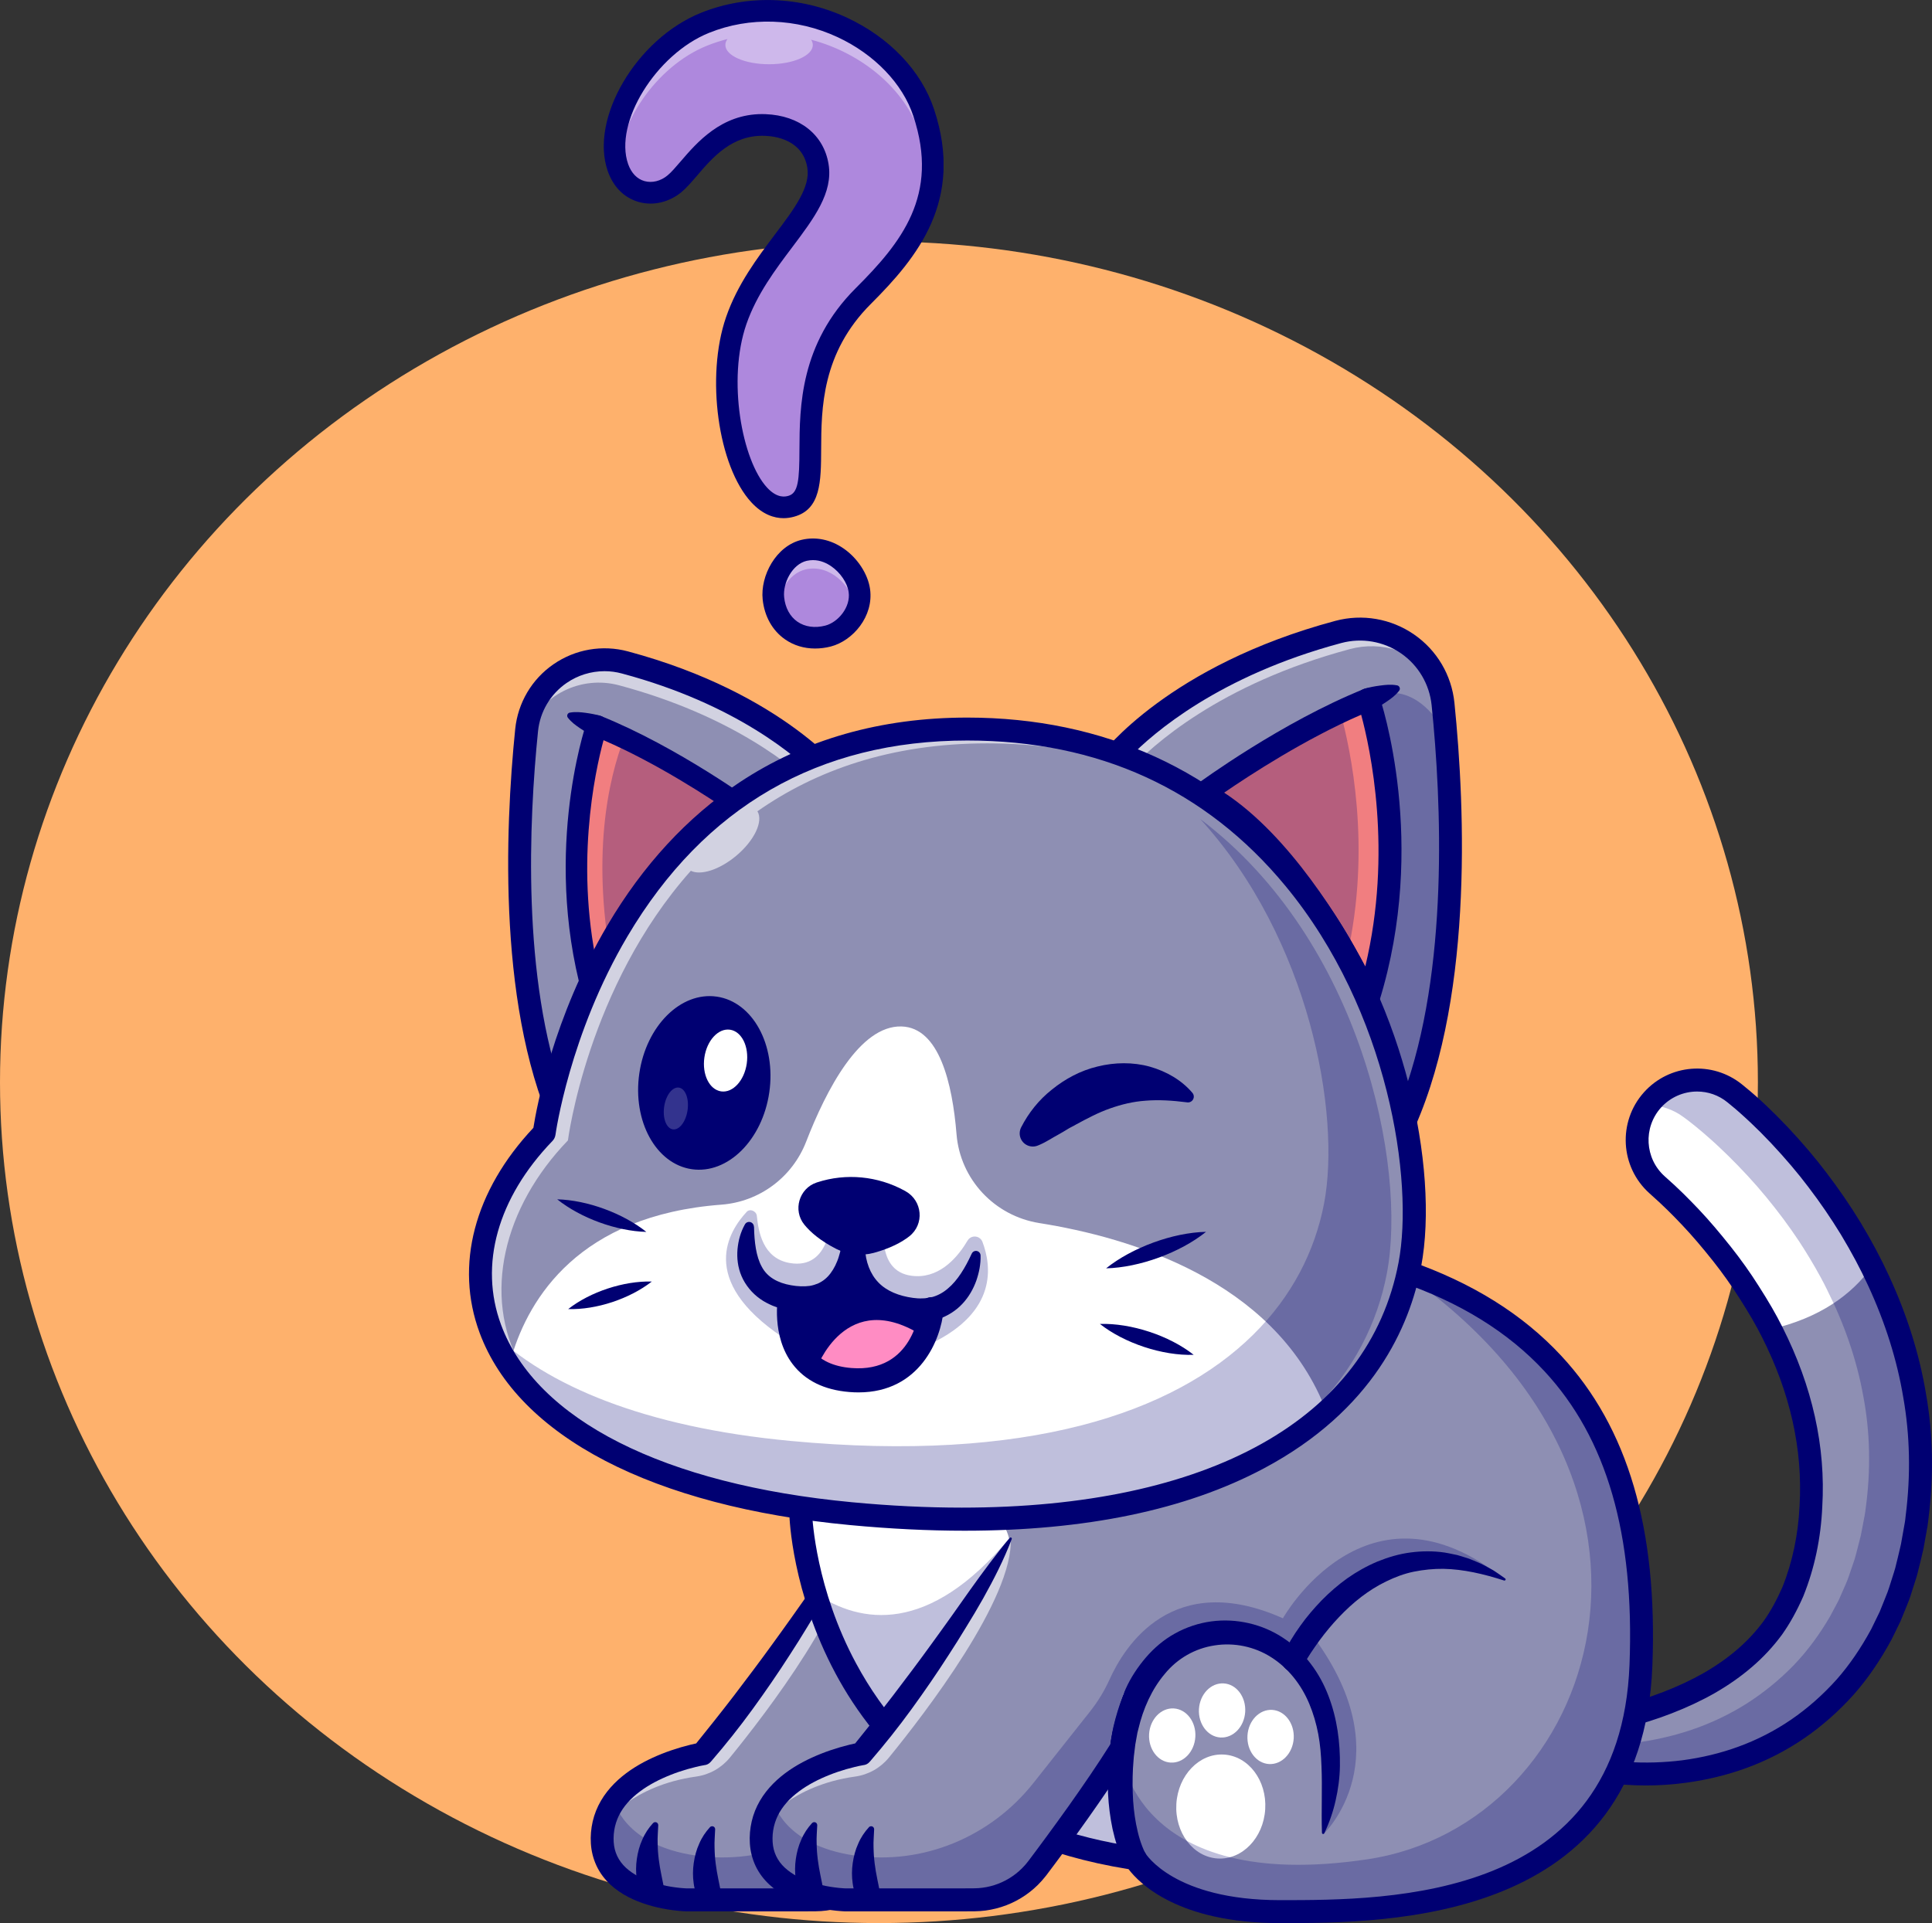 <svg width="688" height="685" viewBox="0 0 688 685" fill="none" xmlns="http://www.w3.org/2000/svg">
<rect x="0" y="0" width="688" height="685" fill="#333333" stroke="none"/>
<ellipse cx="313" cy="385.5" rx="313" ry="299.5" fill="#FEB16C"/>
<g clip-path="url(#clip0_234_5)">
<path d="M682.733 540.18C682.618 541.081 682.541 541.982 682.388 542.845L681.928 545.49L680.99 550.782C680.607 552.565 680.147 554.328 679.745 556.092C679.285 557.875 678.94 559.639 678.347 561.383L676.68 566.656C676.163 568.419 675.378 570.145 674.707 571.87L673.654 574.458L673.137 575.762L672.524 577.046L670.034 582.108C666.452 588.76 662.219 595.163 657.163 600.895C652.068 606.589 646.322 611.689 640.116 615.926C633.91 620.163 627.244 623.537 620.407 626.029C613.588 628.502 606.597 630.132 599.663 631.052C592.71 631.953 585.796 632.126 578.977 631.665C575.568 631.435 572.197 631.033 568.845 630.438C567.159 630.151 565.512 629.806 563.827 629.403C563.003 629.212 562.16 628.981 561.337 628.771C560.475 628.54 559.709 628.31 558.713 628.004C555.38 626.988 553.484 623.46 554.48 620.105C555.15 617.92 556.893 616.348 558.962 615.811L560.111 615.523C560.666 615.389 561.471 615.255 562.16 615.121L564.344 614.699C565.819 614.411 567.274 614.124 568.73 613.798C571.641 613.184 574.514 612.494 577.349 611.746C583.019 610.251 588.516 608.564 593.764 606.532C598.993 604.519 603.954 602.199 608.589 599.573C613.186 596.927 617.438 593.994 621.249 590.696C625.061 587.418 628.432 583.795 631.343 579.845C634.178 575.839 636.496 571.468 638.488 566.905C642.223 557.626 644.387 547.35 644.885 536.499C646.149 515.104 640.939 493.996 631.094 474.518C630.922 474.173 630.75 473.828 630.577 473.502C628.26 468.978 625.616 464.588 622.839 460.274C619.889 455.596 616.652 451.072 613.186 446.701C609.719 442.349 606.118 438.035 602.306 433.99C600.391 431.996 598.476 429.964 596.522 428.066C595.545 427.108 594.568 426.168 593.591 425.286L592.174 423.964L591.082 422.967L590.086 422.085C581.295 414.205 580.548 400.67 588.42 391.871C596.043 383.359 608.991 382.419 617.783 389.513L619.162 390.625L620.273 391.564C620.981 392.158 621.69 392.772 622.36 393.366C623.72 394.574 625.023 395.782 626.306 396.989C628.892 399.424 631.324 401.897 633.718 404.447C638.469 409.528 643.008 414.78 647.203 420.34C651.416 425.861 655.381 431.613 659.021 437.594C661.702 442.042 664.23 446.586 666.567 451.244C667.391 452.893 668.195 454.542 668.942 456.229C674.899 469.074 679.4 482.819 681.775 497.064C684.342 511.231 684.514 525.897 682.733 540.18Z" fill="#8E8FB3"/>
<path d="M666.605 451.226C659.346 461.214 648.007 469.477 630.577 473.484C628.26 468.959 625.616 464.569 622.839 460.255C619.889 455.578 616.652 451.053 613.186 446.682C609.719 442.33 606.118 438.017 602.306 433.972C600.372 431.978 598.456 429.946 596.522 428.048C595.545 427.089 594.568 426.15 593.591 425.268L592.174 423.945L591.082 422.948L590.086 422.066C581.295 414.187 580.548 400.652 588.42 391.852C596.043 383.34 608.991 382.401 617.783 389.494L619.162 390.606L620.273 391.545C620.981 392.14 621.69 392.753 622.36 393.348C623.72 394.555 625.023 395.763 626.306 396.971C628.892 399.406 631.324 401.879 633.718 404.429C638.469 409.509 643.008 414.762 647.203 420.322C651.416 425.843 655.381 431.594 659.02 437.576C661.74 442.024 664.269 446.548 666.605 451.226Z" fill="white"/>
<g opacity="0.25">
<path d="M681.813 497.026C679.457 482.781 674.937 469.055 668.98 456.191C668.214 454.523 667.429 452.855 666.605 451.206C664.268 446.528 661.74 442.004 659.059 437.556C655.419 431.575 651.455 425.823 647.241 420.302C643.046 414.742 638.507 409.489 633.757 404.409C631.362 401.859 628.911 399.386 626.344 396.951C625.042 395.744 623.739 394.536 622.398 393.328C621.728 392.734 621.019 392.12 620.311 391.526L619.2 390.587L617.821 389.475C609.029 382.381 596.081 383.321 588.458 391.833C587.96 392.389 587.5 392.964 587.06 393.558C591.465 393.75 595.832 395.168 599.491 397.891L600.87 398.907L601.981 399.77C602.689 400.326 603.398 400.882 604.068 401.437C605.428 402.549 606.731 403.661 608.014 404.792C610.6 407.036 613.032 409.336 615.426 411.675C620.177 416.372 624.716 421.222 628.911 426.341C633.125 431.441 637.089 436.751 640.748 442.272C643.429 446.375 645.958 450.574 648.294 454.868C649.118 456.382 649.922 457.916 650.669 459.469C656.626 471.336 661.127 484.008 663.502 497.16C666.031 510.273 666.203 523.827 664.422 536.998C664.307 537.822 664.23 538.647 664.077 539.471L663.617 541.925L662.679 546.813C662.296 548.443 661.836 550.092 661.434 551.721C660.974 553.351 660.648 554.98 660.036 556.61L658.369 561.48C657.852 563.109 657.067 564.7 656.396 566.292L655.343 568.688L654.826 569.877L654.213 571.046L651.723 575.724C648.141 581.878 643.908 587.763 638.851 593.055C633.757 598.308 628.01 603.005 621.805 606.935C615.599 610.846 608.933 613.951 602.096 616.252C595.277 618.533 588.286 620.029 581.352 620.891C574.399 621.716 567.485 621.888 560.666 621.447C558.54 621.313 556.433 621.102 554.326 620.853C553.809 623.959 555.648 627.026 558.732 627.966C559.728 628.272 560.494 628.502 561.356 628.732C562.179 628.943 563.022 629.173 563.846 629.365C565.512 629.768 567.178 630.113 568.864 630.4C572.216 630.995 575.606 631.397 578.996 631.627C585.815 632.087 592.729 631.915 599.682 631.014C606.616 630.094 613.607 628.483 620.426 625.991C627.264 623.499 633.91 620.125 640.135 615.888C646.341 611.632 652.087 606.551 657.182 600.857C662.238 595.125 666.471 588.741 670.053 582.07L672.543 577.008L673.156 575.743L673.673 574.439L674.726 571.851C675.397 570.126 676.182 568.4 676.699 566.637L678.366 561.365C678.959 559.62 679.304 557.856 679.764 556.073C680.185 554.309 680.645 552.527 681.009 550.763L681.947 545.471L682.407 542.826C682.579 541.944 682.637 541.043 682.752 540.161C684.514 525.898 684.342 511.232 681.813 497.026Z" fill="#000072"/>
</g>
<path d="M586.236 635.979C583.727 635.979 581.218 635.902 578.709 635.73C574.936 635.461 571.469 635.04 568.136 634.445C566.527 634.177 564.803 633.832 562.907 633.372C562.122 633.18 561.356 632.969 560.57 632.777L560.283 632.701C559.517 632.509 558.827 632.298 558.004 632.03L557.525 631.876C554.863 631.071 552.679 629.288 551.377 626.834C550.055 624.38 549.787 621.562 550.591 618.897C551.645 615.389 554.403 612.743 557.946 611.823L559.095 611.536C559.689 611.382 560.34 611.267 560.992 611.152L563.577 610.654C565.033 610.385 566.47 610.079 567.887 609.772C571.028 609.101 573.786 608.449 576.315 607.759C582.348 606.168 587.558 604.519 592.308 602.678C597.441 600.704 602.249 598.442 606.597 595.988C611.059 593.419 615.12 590.581 618.606 587.571C622.169 584.523 625.348 581.092 628.068 577.391C630.5 573.979 632.684 569.991 634.753 565.294C638.315 556.38 640.365 546.602 640.843 536.269C642.012 516.331 637.53 496.182 627.474 476.32C625.406 472.179 622.858 467.77 619.43 462.421C616.576 457.916 613.415 453.468 610.025 449.174C605.984 444.093 602.594 440.144 599.376 436.732L598.801 436.118C597.135 434.374 595.411 432.571 593.706 430.923C592.768 430.002 591.81 429.082 590.871 428.22L587.386 425.056C576.928 415.682 576.046 399.558 585.413 389.091C594.453 378.988 609.814 377.761 620.368 386.292L623.433 388.823C624.007 389.321 624.582 389.819 625.137 390.299C626.306 391.334 627.608 392.523 629.141 393.98C631.477 396.184 633.891 398.6 636.725 401.591C642.069 407.304 646.57 412.614 650.497 417.829C654.826 423.503 658.886 429.427 662.545 435.428C666.567 442.1 669.881 448.33 672.696 454.484C679.093 468.307 683.518 482.398 685.836 496.335C688.364 510.522 688.67 525.437 686.774 540.659C686.736 540.966 686.697 541.254 686.678 541.541C686.602 542.174 686.525 542.845 686.41 543.554L684.993 551.491C684.993 551.529 684.974 551.568 684.974 551.606C684.706 552.871 684.399 554.118 684.093 555.383C683.958 555.939 683.824 556.476 683.69 557.012C683.537 557.626 683.403 558.163 683.269 558.699C682.962 559.984 682.656 561.307 682.177 562.687L680.53 567.863C680.147 569.186 679.611 570.509 679.093 571.793C678.883 572.292 678.691 572.81 678.481 573.308L676.872 577.257C676.833 577.334 676.814 577.411 676.776 577.487L673.673 583.852C673.654 583.891 673.635 583.948 673.596 583.986C669.612 591.387 665.111 597.962 660.189 603.541C654.807 609.561 648.831 614.833 642.395 619.242C635.998 623.613 629.064 627.16 621.786 629.806C614.986 632.279 607.727 634.043 600.18 635.04C595.583 635.672 590.91 635.979 586.236 635.979ZM604.356 388.803C599.606 388.803 594.875 390.759 591.465 394.555C585.106 401.667 585.7 412.633 592.806 418.998L596.369 422.219C597.365 423.139 598.38 424.117 599.376 425.095C601.176 426.839 602.938 428.699 604.662 430.482L605.256 431.114C608.646 434.719 612.17 438.84 616.365 444.113C619.947 448.637 623.28 453.315 626.268 458.05C629.849 463.629 632.531 468.288 634.714 472.678C645.402 493.824 650.191 515.372 648.926 536.71C648.428 547.925 646.168 558.604 642.242 568.4C642.223 568.438 642.203 568.477 642.203 568.515C639.905 573.768 637.434 578.235 634.638 582.184C631.516 586.44 627.915 590.332 623.873 593.783C620.004 597.119 615.541 600.263 610.6 603.1C605.888 605.784 600.716 608.2 595.219 610.328C590.201 612.283 584.685 614.028 578.383 615.677C575.74 616.386 572.848 617.076 569.573 617.766C568.079 618.092 566.585 618.399 565.091 618.686L562.371 619.204C561.911 619.281 561.432 619.357 561.087 619.453L559.938 619.741C559.172 619.933 558.578 620.508 558.348 621.275C558.176 621.85 558.234 622.463 558.521 622.981C558.808 623.518 559.287 623.901 559.862 624.074L560.36 624.227C561.087 624.438 561.681 624.63 562.352 624.802L562.639 624.879C563.348 625.07 564.056 625.262 564.765 625.435C566.47 625.837 568.021 626.163 569.496 626.393C572.599 626.949 575.759 627.333 579.245 627.582C585.872 628.042 592.576 627.831 599.127 627.007C606.06 626.087 612.745 624.476 618.989 622.195C625.635 619.779 631.956 616.539 637.779 612.571C643.659 608.545 649.156 603.694 654.079 598.192C658.561 593.112 662.698 587.073 666.375 580.267L669.363 574.132L670.877 570.375C671.068 569.876 671.298 569.34 671.509 568.784C671.968 567.652 672.409 566.56 672.715 565.544L674.42 560.176C674.803 559.083 675.052 557.99 675.32 556.859C675.454 556.265 675.607 555.67 675.761 555.095C675.876 554.616 676.01 554.06 676.144 553.485C676.431 552.335 676.699 551.184 676.948 550.034L678.346 542.174C678.442 541.675 678.481 541.177 678.538 540.678C678.576 540.352 678.615 540.007 678.653 539.682C680.453 525.303 680.147 511.193 677.772 497.773C675.569 484.507 671.355 471.125 665.264 457.954C662.564 452.069 659.384 446.106 655.534 439.703C652.029 433.971 648.141 428.277 643.966 422.813C640.192 417.81 635.864 412.71 630.73 407.227C628.03 404.37 625.731 402.07 623.509 399.98C622.015 398.581 620.79 397.45 619.64 396.434C619.123 395.954 618.606 395.532 618.108 395.092L615.216 392.695C612.036 390.069 608.186 388.803 604.356 388.803Z" fill="#000072"/>
<path d="M343.578 603.081C338.426 616.827 338.272 624.419 338.521 627.372C338.617 628.407 338.751 628.886 338.751 628.886L318.199 658.18C316.284 660.768 314.484 663.184 312.855 665.35C312.855 665.35 312.836 665.369 312.836 665.388C309.848 669.357 305.903 672.405 301.459 674.341C301.421 674.36 301.402 674.38 301.363 674.38C298.145 675.76 294.679 676.546 291.097 676.68C291.059 676.68 291.02 676.699 291.001 676.68C290.733 676.699 290.446 676.699 290.158 676.699H244.285C244.285 676.699 238.98 676.584 232.831 674.859C232.831 674.859 232.755 674.84 232.601 674.782C226.74 673.114 220.19 669.97 216.8 664.104C216.78 664.085 216.78 664.065 216.761 664.046C215.076 661.113 214.156 657.509 214.52 653.08C214.712 650.722 215.229 648.556 216.033 646.562C216.742 644.779 217.662 643.13 218.734 641.616C218.753 641.597 218.753 641.597 218.753 641.577C228.254 628.253 250.165 624.726 250.165 624.726C278.168 591.636 303.298 548.021 303.298 548.021C337.564 553.332 345.302 571.851 345.953 585.981C346.394 595.547 343.578 603.081 343.578 603.081Z" fill="#8E8FB3"/>
<g opacity="0.25">
<path d="M343.578 603.082C338.426 616.827 338.272 624.419 338.521 627.372L312.836 665.35C312.836 665.35 312.817 665.369 312.817 665.388C312.568 665.848 309.484 671.121 301.44 674.341C301.401 674.361 301.382 674.38 301.344 674.38C298.548 675.492 295.157 676.354 291.078 676.68C291.039 676.68 291.001 676.699 290.982 676.68C288.779 676.872 286.366 676.872 283.723 676.699L232.812 674.859C232.812 674.859 232.735 674.84 232.582 674.782C230.992 674.303 221.569 671.178 216.78 664.104C216.761 664.085 216.761 664.066 216.742 664.046C213.869 659.771 212.701 654.039 216.014 646.562C216.704 644.99 217.585 643.341 218.715 641.616C218.734 641.597 218.734 641.597 218.734 641.578C218.734 641.578 222.009 657.221 247.771 660.941C271.981 664.43 296.153 654.327 311.361 635.136L331.626 609.562C334.384 606.092 336.683 602.315 338.483 598.289C339.977 594.953 342.39 590.409 345.953 586C346.394 595.547 343.578 603.082 343.578 603.082Z" fill="#000072"/>
</g>
<g opacity="0.6">
<path d="M215.459 649.169C215.459 649.169 225.227 635.96 247.886 632.816C252.617 632.164 256.907 629.748 259.934 626.048C272.633 610.481 304.428 569.244 303.298 548.002C303.298 548.002 270.775 600.723 250.146 624.706C250.146 624.706 225.151 624.936 215.459 649.169Z" fill="white"/>
</g>
<path d="M229.077 676.469L228.79 675.951L228.56 675.51C228.426 675.223 228.292 674.935 228.177 674.648C227.947 674.073 227.736 673.497 227.545 672.922C227.2 671.753 226.913 670.583 226.759 669.376C226.415 666.979 226.434 664.544 226.779 662.167C227.123 659.79 227.736 657.432 228.732 655.266C229.652 653.08 230.992 651.086 232.563 649.38C232.965 648.958 233.616 648.92 234.057 649.322C234.287 649.533 234.402 649.84 234.402 650.128V650.204C234.325 652.447 234.114 654.46 234.191 656.493C234.172 657.489 234.287 658.486 234.306 659.445C234.421 660.423 234.44 661.381 234.593 662.321C234.823 664.219 235.168 666.078 235.532 667.899L236.087 670.641L236.355 671.983L236.47 672.635L236.528 672.942C236.547 673.037 236.566 673.152 236.547 673.172L233.444 676.852C232.506 677.984 230.82 678.118 229.69 677.178C229.441 677.006 229.23 676.737 229.077 676.469Z" fill="#000072"/>
<path d="M249.342 677.926L249.054 677.408L248.825 676.967C248.69 676.68 248.556 676.392 248.441 676.105C248.212 675.53 248.001 674.955 247.809 674.379C247.465 673.21 247.177 672.04 247.024 670.833C246.679 668.436 246.698 666.001 247.043 663.624C247.388 661.247 248.001 658.889 248.997 656.723C249.916 654.537 251.257 652.543 252.828 650.837C253.23 650.415 253.881 650.377 254.322 650.779C254.552 650.99 254.666 651.297 254.666 651.585V651.661C254.59 653.904 254.379 655.917 254.456 657.95C254.437 658.946 254.552 659.943 254.571 660.902C254.666 661.88 254.705 662.838 254.858 663.778C255.088 665.676 255.433 667.535 255.796 669.356L256.352 672.098L256.62 673.44L256.735 674.092L256.792 674.399C256.812 674.494 256.831 674.609 256.812 674.629L253.709 678.309C252.77 679.441 251.085 679.575 249.955 678.635C249.706 678.463 249.495 678.214 249.342 677.926Z" fill="#000072"/>
<path d="M303.681 548.232C300.865 555.632 297.284 562.61 293.472 569.435C291.537 572.848 289.526 576.203 287.477 579.539C285.447 582.874 283.378 586.21 281.233 589.489C277 596.084 272.556 602.544 267.94 608.89C263.324 615.236 258.421 621.409 253.268 627.371L253.038 627.62C252.445 628.31 251.64 628.675 250.797 628.751C249.916 628.905 248.805 629.135 247.809 629.384C246.794 629.633 245.76 629.902 244.745 630.189C242.715 630.784 240.703 631.455 238.75 632.241C234.842 633.793 231.107 635.711 227.89 638.126C224.672 640.523 221.99 643.417 220.381 646.734C219.577 648.383 219.021 650.147 218.734 651.968C218.447 653.789 218.428 655.706 218.677 657.432C219.194 660.902 220.994 663.873 223.906 666.155C226.779 668.455 230.552 670.046 234.498 671.101C236.47 671.618 238.52 672.021 240.589 672.289C241.623 672.424 242.657 672.539 243.653 672.596L244.324 672.635H245.128H246.813H260.259H287.132L290.446 672.615C291.403 672.596 292.361 672.539 293.319 672.404C295.215 672.155 297.092 671.676 298.892 670.986C302.474 669.605 305.73 667.362 308.278 664.506C308.603 664.161 308.91 663.777 309.197 663.413L309.657 662.838L310.155 662.167L312.166 659.483L316.15 654.096C318.793 650.492 321.417 646.868 323.984 643.245C329.136 635.96 334.193 628.617 338.905 621.121C340.111 619.223 342.62 618.648 344.517 619.856C346.413 621.064 346.987 623.575 345.781 625.473C340.935 633.161 335.821 640.618 330.611 647.98C328.006 651.661 325.363 655.323 322.7 658.946L318.678 664.372L316.648 667.075L316.15 667.746L315.556 668.493C315.154 668.992 314.752 669.49 314.311 669.97C310.902 673.804 306.554 676.795 301.765 678.635C299.371 679.555 296.862 680.188 294.334 680.533C293.07 680.706 291.786 680.782 290.503 680.802L287.094 680.821H260.183H246.718H245.032H244.151L243.136 680.763C241.91 680.686 240.703 680.552 239.516 680.399C237.122 680.073 234.766 679.632 232.41 678.999C227.736 677.734 223.005 675.855 218.83 672.558C216.761 670.909 214.865 668.877 213.429 666.481C211.992 664.103 211.054 661.4 210.632 658.697C210.23 655.975 210.287 653.348 210.69 650.741C211.092 648.134 211.896 645.545 213.065 643.168C215.401 638.395 219.06 634.56 223.005 631.608C226.989 628.636 231.318 626.451 235.743 624.687C237.964 623.805 240.205 623.058 242.466 622.387C243.596 622.061 244.745 621.754 245.894 621.466C247.082 621.179 248.154 620.949 249.495 620.719L247.043 622.099C251.87 616.117 256.678 610.098 261.37 603.982C266.044 597.847 270.698 591.674 275.238 585.386C277.498 582.242 279.796 579.117 282.018 575.954L288.741 566.445C293.261 560.137 297.858 553.849 302.915 547.81C303.068 547.618 303.355 547.599 303.547 547.753C303.7 547.848 303.738 548.059 303.681 548.232Z" fill="#000072"/>
<path d="M584.359 593.209C580.969 679.959 497.21 680.917 455.857 680.917C414.504 680.917 404.257 662.014 404.257 662.014C326.952 650.416 299.812 599.995 290.292 567.519C285.504 551.185 285.178 539.414 285.178 539.414C288.109 427.952 419.752 439.781 419.752 439.781C451.011 440.854 476.888 445.129 498.129 452.204C498.148 452.204 498.148 452.223 498.148 452.223C566.795 475.037 586.945 526.952 584.359 593.209Z" fill="#8E8FB3"/>
<path d="M281.367 536.442C281.367 536.442 352.082 518.325 359.341 548.002C366.601 577.679 380.411 595.969 404.008 604.577C404.008 604.577 392.516 632.72 404.257 661.995C404.257 662.014 303.24 658.448 281.367 536.442Z" fill="white"/>
<path d="M450.552 644.434C449.939 654.653 442.354 662.513 433.62 661.995C424.886 661.458 418.297 652.755 418.91 642.536C419.523 632.318 427.107 624.458 435.842 624.975C444.595 625.493 451.184 634.216 450.552 644.434Z" fill="white"/>
<path d="M425.671 618.687C425.345 624.017 421.399 628.1 416.86 627.832C412.321 627.564 408.892 623.02 409.198 617.69C409.524 612.361 413.47 608.277 418.009 608.546C422.568 608.833 425.996 613.377 425.671 618.687Z" fill="white"/>
<path d="M460.703 619.205C460.377 624.535 456.432 628.618 451.892 628.35C447.353 628.081 443.924 623.538 444.231 618.208C444.556 612.878 448.502 608.795 453.041 609.063C457.581 609.351 461.009 613.894 460.703 619.205Z" fill="white"/>
<path d="M443.426 609.753C443.101 615.083 439.155 619.166 434.616 618.898C430.076 618.629 426.648 614.086 426.954 608.775C427.28 603.446 431.225 599.362 435.765 599.631C440.304 599.88 443.733 604.424 443.426 609.753Z" fill="white"/>
<g opacity="0.25">
<path d="M584.359 593.209C580.969 679.959 497.21 680.917 455.857 680.917C414.504 680.917 404.257 662.015 404.257 662.015C326.953 650.416 299.812 599.995 290.292 567.519C306.554 578.504 330.668 582.3 359.342 548.022C358.48 549.287 307.129 626.011 399.296 624.573C399.296 624.573 404.027 674.591 486.81 662.302C569.592 650.013 609.949 527.796 498.149 452.185C566.795 475.037 586.945 526.953 584.359 593.209Z" fill="#000072"/>
</g>
<g opacity="0.25">
<path d="M471.314 653.291C471.314 653.291 500.523 625.704 466.545 581.476L459.439 590.544C459.439 590.544 484.377 608.469 471.314 653.291Z" fill="#000072"/>
</g>
<path d="M400.809 664.199C400.656 663.969 400.579 663.816 400.503 663.682L400.273 663.26C400.139 662.992 399.986 662.723 399.852 662.455C399.603 661.937 399.354 661.4 399.124 660.883C398.894 660.365 398.683 659.847 398.492 659.33C398.281 658.812 398.09 658.295 397.936 657.777C397.208 655.706 396.672 653.617 396.193 651.508C395.312 647.309 394.795 643.092 394.584 638.893C394.431 634.695 394.45 630.496 394.776 626.336C394.814 625.301 394.948 624.246 395.063 623.192C395.178 622.138 395.293 621.083 395.427 620.029L395.983 616.885C396.078 616.367 396.155 615.83 396.27 615.313L396.653 613.76C397.592 609.58 399.066 605.497 400.886 601.528C402.667 597.56 405.138 593.821 408.03 590.428C410.942 587.054 414.408 584.044 418.431 581.839C422.415 579.616 426.82 578.159 431.321 577.545C440.285 576.337 449.651 578.504 457.102 583.526C460.856 585.98 464.112 589.125 466.775 592.652C469.456 596.16 471.544 600.052 473.076 604.078C476.179 612.149 477.271 620.7 477.156 629.02C477.099 633.199 476.543 637.321 475.624 641.347C474.724 645.373 473.364 649.284 471.582 653.022C471.487 653.233 471.218 653.329 471.008 653.233C470.854 653.157 470.759 653.003 470.759 652.85C470.491 644.625 470.931 636.804 470.586 629.078C470.452 625.224 470.146 621.39 469.437 617.651C468.728 613.932 467.675 610.29 466.238 606.877C463.385 600.033 458.711 594.128 452.716 590.332C446.759 586.498 439.442 585.003 432.528 586.095C425.633 587.131 419.312 590.697 414.792 596.237C410.175 601.682 407.092 608.583 405.387 615.849L405.042 617.21C404.947 617.671 404.87 618.131 404.793 618.591L404.295 621.371L403.951 624.189C403.836 625.128 403.702 626.068 403.663 627.026C403.318 630.88 403.261 634.714 403.376 638.548C403.491 642.363 403.874 646.14 404.583 649.821C404.966 651.642 405.349 653.463 405.904 655.208C406.038 655.649 406.172 656.071 406.326 656.493C406.46 656.914 406.613 657.336 406.785 657.739C406.939 658.16 407.111 658.544 407.283 658.927C407.36 659.119 407.456 659.292 407.532 659.464L407.647 659.694C407.686 659.771 407.724 659.847 407.724 659.828C408.931 661.726 408.375 664.257 406.46 665.465C404.544 666.672 402.016 666.097 400.809 664.199Z" fill="#000072"/>
<path d="M456.796 589.547C457.294 588.492 457.734 587.668 458.213 586.767C458.692 585.885 459.209 585.022 459.707 584.16C460.741 582.453 461.833 580.805 463.001 579.175C465.3 575.935 467.905 572.887 470.682 570.011C473.498 567.155 476.543 564.509 479.838 562.151C483.151 559.831 486.733 557.818 490.506 556.227C494.299 554.693 498.263 553.505 502.324 552.987C506.385 552.45 510.483 552.431 514.487 553.025C515.483 553.16 516.459 553.409 517.455 553.601L518.93 553.907C519.409 554.022 519.888 554.195 520.367 554.329L523.201 555.23C524.121 555.594 525.04 555.959 525.94 556.361C527.779 557.071 529.465 558.087 531.169 559.007C532.031 559.448 532.817 560.061 533.621 560.579C534.426 561.116 535.211 561.672 535.996 562.247C536.188 562.381 536.226 562.63 536.092 562.822C535.977 562.975 535.805 563.033 535.632 562.975H535.613C528.335 560.636 521.114 558.949 513.989 558.815C510.426 558.777 506.921 559.141 503.492 559.831C500.064 560.521 496.789 561.768 493.647 563.301C487.346 566.33 481.753 570.816 476.83 576.012C474.36 578.6 472.061 581.38 469.916 584.275C468.862 585.732 467.828 587.208 466.832 588.703L465.396 590.965C464.936 591.694 464.438 592.537 464.093 593.17L464.036 593.285C462.944 595.26 460.473 595.988 458.5 594.896C456.604 593.822 455.876 591.483 456.796 589.547Z" fill="#000072"/>
<path d="M455.857 685.001C419.695 685.001 405.77 670.91 401.882 665.791C341.375 656.148 311.764 622.656 297.552 596.123C282.037 567.136 281.137 540.66 281.099 539.548C281.099 539.471 281.099 539.395 281.099 539.337C281.903 508.529 292.38 483.951 312.223 466.256C352.274 430.559 415.941 435.39 420.001 435.735C484.07 437.94 528.545 453.392 555.974 482.935C579.724 508.51 590.335 544.648 588.42 593.4C584.838 685.001 494.452 685.001 455.857 685.001ZM407.82 660.04C408.03 660.385 418.105 676.834 455.857 676.834C495.18 676.834 577.004 676.834 580.28 593.036C582.099 546.565 572.197 512.344 549.997 488.437C524.102 460.543 481.446 445.954 419.599 443.845C419.522 443.845 419.446 443.845 419.369 443.826C418.737 443.768 355.434 438.573 317.586 472.333C299.544 488.437 290.005 510.983 289.22 539.376C289.296 541.082 290.58 566.024 304.868 592.518C324.482 628.925 358.116 650.952 404.832 657.95C406.115 658.161 407.207 658.928 407.82 660.04Z" fill="#000072"/>
<path d="M359.916 548.021C359.916 548.021 334.787 591.655 306.765 624.726C306.765 624.726 272.939 630.171 271.12 653.08C269.3 675.971 300.904 676.699 300.904 676.699H346.777C355.702 676.699 364.092 672.501 369.455 665.369C371.083 663.203 372.883 660.787 374.799 658.199L395.351 628.905C395.351 628.905 393.282 621.563 400.177 603.101C400.196 603.062 417.416 556.917 359.916 548.021Z" fill="#8E8FB3"/>
<g opacity="0.25">
<path d="M275.333 641.578C275.333 641.578 278.609 657.221 304.39 660.941C328.6 664.43 352.772 654.327 367.98 635.136L388.244 609.542C390.983 606.072 393.282 602.296 395.102 598.27C400.465 586.326 417.569 558.949 456.853 576.434C456.853 576.434 486.809 523.061 535.824 562.63C535.824 562.63 490.755 535.599 460.454 591.368C460.454 591.368 412.493 558.815 399.909 620.355L369.455 665.35C369.455 665.35 362.617 678.272 340.341 676.68L289.431 674.84C289.431 674.84 259.244 666.443 275.333 641.578Z" fill="#000072"/>
</g>
<g opacity="0.6">
<path d="M272.077 649.169C272.077 649.169 281.846 635.96 304.504 632.816C309.235 632.164 313.526 629.748 316.552 626.048C329.251 610.481 361.046 569.244 359.916 548.002C359.916 548.002 327.393 600.723 306.765 624.706C306.765 624.706 281.769 624.936 272.077 649.169Z" fill="white"/>
</g>
<path d="M285.695 676.469L285.408 675.951L285.178 675.51C285.044 675.223 284.91 674.935 284.795 674.648C284.565 674.073 284.355 673.497 284.163 672.922C283.818 671.753 283.531 670.583 283.378 669.376C283.033 666.979 283.052 664.544 283.397 662.167C283.742 659.79 284.355 657.432 285.351 655.266C286.27 653.08 287.611 651.086 289.181 649.38C289.584 648.958 290.235 648.92 290.675 649.322C290.905 649.533 291.02 649.84 291.02 650.128V650.204C290.924 652.447 290.733 654.46 290.81 656.493C290.79 657.489 290.905 658.486 290.924 659.445C291.039 660.423 291.058 661.381 291.212 662.321C291.442 664.219 291.786 666.078 292.15 667.899L292.706 670.641L292.974 671.983L293.089 672.635L293.146 672.942C293.165 673.037 293.185 673.152 293.165 673.172L290.063 676.852C289.124 677.984 287.438 678.118 286.308 677.178C286.059 677.006 285.849 676.737 285.695 676.469Z" fill="#000072"/>
<path d="M305.96 677.926L305.673 677.408L305.443 676.967C305.309 676.68 305.175 676.392 305.06 676.105C304.83 675.53 304.619 674.955 304.428 674.379C304.083 673.21 303.796 672.04 303.643 670.833C303.298 668.436 303.317 666.001 303.662 663.624C304.006 661.247 304.619 658.889 305.615 656.723C306.535 654.537 307.875 652.543 309.446 650.837C309.829 650.415 310.5 650.377 310.94 650.779C311.17 650.99 311.285 651.297 311.285 651.585V651.661C311.208 653.904 310.998 655.917 311.074 657.95C311.055 658.946 311.17 659.943 311.189 660.902C311.304 661.88 311.323 662.838 311.476 663.778C311.706 665.676 312.051 667.535 312.415 669.356L312.97 672.098L313.239 673.44L313.353 674.092L313.411 674.399C313.43 674.494 313.449 674.609 313.43 674.629L310.327 678.309C309.389 679.441 307.703 679.575 306.573 678.635C306.324 678.463 306.113 678.214 305.96 677.926Z" fill="#000072"/>
<path d="M360.28 548.232C357.465 555.632 353.883 562.61 350.071 569.435C348.156 572.848 346.126 576.203 344.076 579.539C342.046 582.874 339.977 586.21 337.832 589.489C333.599 596.084 329.155 602.544 324.539 608.89C319.923 615.236 315.02 621.409 309.868 627.371L309.638 627.62C309.044 628.31 308.239 628.675 307.397 628.751C306.516 628.905 305.405 629.135 304.409 629.384C303.394 629.633 302.359 629.902 301.344 630.189C299.314 630.784 297.303 631.455 295.349 632.241C291.442 633.793 287.707 635.711 284.489 638.126C281.271 640.523 278.59 643.417 276.981 646.734C276.176 648.383 275.621 650.147 275.333 651.968C275.046 653.789 275.027 655.706 275.276 657.432C275.793 660.902 277.594 663.873 280.505 666.155C283.378 668.455 287.151 670.046 291.097 671.101C293.07 671.618 295.119 672.021 297.188 672.289C298.222 672.424 299.256 672.539 300.252 672.596L300.923 672.635H301.727H303.413H316.859H343.731L347.045 672.615C348.003 672.596 348.96 672.539 349.918 672.404C351.814 672.155 353.691 671.676 355.492 670.986C359.073 669.605 362.33 667.362 364.877 664.506C365.203 664.161 365.509 663.777 365.796 663.413L366.256 662.838L366.754 662.167L368.765 659.483L372.749 654.096C375.392 650.492 378.016 646.868 380.602 643.245C385.755 635.96 390.811 628.617 395.523 621.121C396.73 619.223 399.239 618.648 401.135 619.856C403.031 621.064 403.606 623.575 402.418 625.473C397.572 633.161 392.458 640.618 387.249 647.98C384.644 651.661 382 655.323 379.338 658.946L375.316 664.372L373.285 667.075L372.787 667.746L372.194 668.493C371.791 668.992 371.389 669.49 370.949 669.97C367.539 673.804 363.191 676.795 358.403 678.635C356.009 679.555 353.5 680.188 350.971 680.533C349.707 680.706 348.424 680.782 347.141 680.802L343.731 680.821H316.801H303.336H301.651H300.77L299.754 680.763C298.529 680.686 297.322 680.552 296.134 680.399C293.74 680.073 291.384 679.632 289.028 678.999C284.336 677.734 279.624 675.855 275.448 672.558C273.38 670.909 271.484 668.877 270.047 666.481C268.61 664.103 267.672 661.4 267.251 658.697C266.848 655.975 266.906 653.348 267.308 650.741C267.71 648.134 268.515 645.545 269.683 643.168C272.02 638.395 275.678 634.56 279.624 631.608C283.608 628.636 287.937 626.451 292.361 624.687C294.564 623.805 296.824 623.058 299.084 622.387C300.214 622.061 301.363 621.754 302.513 621.466C303.7 621.179 304.773 620.949 306.113 620.719L303.662 622.099C308.488 616.117 313.296 610.098 317.989 603.982C322.662 597.847 327.317 591.674 331.856 585.386C334.116 582.242 336.415 579.117 338.656 575.954L345.379 566.445C349.899 560.137 354.496 553.849 359.552 547.81C359.705 547.618 359.993 547.599 360.184 547.753C360.299 547.848 360.357 548.059 360.28 548.232Z" fill="#000072"/>
<path d="M299.065 279.681C299.065 279.681 277.574 250.732 222.546 235.97C205.939 231.503 189.276 242.929 187.533 260.068C183.721 297.414 181.365 361.254 202.262 403.968C202.262 403.968 215.555 307.652 299.065 279.681Z" fill="#8E8FB3"/>
<g opacity="0.6">
<path d="M201.936 403.297C202.051 403.527 202.147 403.757 202.243 403.968C202.243 403.968 202.664 400.958 203.794 395.858C203.047 398.638 202.434 401.15 201.936 403.297Z" fill="white"/>
</g>
<g opacity="0.6">
<path d="M220.516 244.118C260.585 254.873 282.861 273.143 292.016 282.269C294.315 281.349 296.671 280.486 299.065 279.662C299.065 279.662 277.574 250.713 222.546 235.951C205.94 231.503 189.276 242.929 187.533 260.069C187.533 260.126 187.514 260.203 187.514 260.26C192.723 247.761 206.629 240.399 220.516 244.118Z" fill="white"/>
</g>
<path d="M267.71 289.995C245.741 301.612 227.468 330.446 218.485 346.703C214.616 353.682 212.471 358.34 212.471 358.34C196.267 306.022 212.471 258.496 212.471 258.496C215.746 259.819 219.041 261.276 222.278 262.81C246.143 274.14 267.71 289.995 267.71 289.995Z" fill="#F17E80"/>
<g opacity="0.25">
<path d="M267.71 289.994C245.741 301.612 227.468 330.446 218.485 346.703C210.115 305.485 216.723 277.322 222.278 262.81C246.143 274.14 267.71 289.994 267.71 289.994Z" fill="#000072"/>
</g>
<path d="M211.168 262.081C209.54 261.333 208.008 260.375 206.495 259.359C204.982 258.323 203.488 257.269 202.224 255.639C201.84 255.141 201.936 254.432 202.434 254.048C202.587 253.933 202.741 253.857 202.913 253.837H202.932C204.982 253.473 206.782 253.684 208.563 253.914C210.345 254.163 212.107 254.47 213.792 254.988L213.869 255.007C215.88 255.62 217.01 257.748 216.397 259.761C215.784 261.774 213.658 262.905 211.647 262.292C211.494 262.215 211.302 262.139 211.168 262.081Z" fill="#000072"/>
<path d="M212.49 362.156C212.414 362.156 212.318 362.156 212.241 362.156C210.671 362.06 209.33 360.986 208.87 359.491C192.494 306.578 208.219 259.282 208.908 257.308C209.253 256.33 209.962 255.525 210.92 255.084C211.858 254.643 212.95 254.624 213.908 255.007C241.431 266.069 268.821 286.103 269.97 286.947C271.024 287.713 271.598 288.979 271.503 290.282C271.407 291.586 270.641 292.755 269.492 293.35C239.593 309.166 216.148 359.452 215.919 359.951C215.306 361.293 213.946 362.156 212.49 362.156ZM214.923 263.653C211.858 274.984 204.331 309.473 213.524 347.854C221.358 333.149 238.769 304.143 260.738 289.726C252.292 283.918 233.732 271.782 214.923 263.653Z" fill="#000072"/>
<path d="M202.243 408.052C200.71 408.052 199.274 407.189 198.584 405.77C176.998 361.6 179.852 295.267 183.472 259.666C184.43 250.329 189.391 241.913 197.11 236.603C204.848 231.254 214.501 229.586 223.599 232.021C279.356 246.974 301.421 276.019 302.34 277.246C303.125 278.3 303.355 279.661 302.953 280.908C302.57 282.154 301.593 283.131 300.367 283.553C266.791 294.788 240.761 318.541 222.986 354.142C209.674 380.809 206.322 404.294 206.284 404.524C206.035 406.307 204.656 407.707 202.894 407.994C202.683 408.033 202.473 408.052 202.243 408.052ZM215.286 239.076C210.498 239.076 205.767 240.514 201.745 243.293C195.999 247.262 192.302 253.512 191.593 260.471C188.375 292.123 185.732 348.544 200.94 390.357C203.411 380.522 207.931 366.105 215.727 350.499C233.214 315.473 259.512 290.493 292.054 277.898C283.857 269.52 261.907 250.732 221.531 239.919C219.443 239.344 217.355 239.076 215.286 239.076Z" fill="#000072"/>
<path d="M498.206 403.969C498.206 403.969 487.729 328.146 428.257 287.944C418.565 281.407 407.59 275.809 395.121 271.629C395.121 271.629 418.009 240.802 476.581 225.081C494.279 220.346 512.016 232.52 513.874 250.752C514.218 254.03 514.544 257.519 514.831 261.142C518.164 301.613 518.605 362.271 498.206 403.969Z" fill="#8E8FB3"/>
<g opacity="0.25">
<path d="M498.206 403.969C498.206 403.969 487.729 328.146 428.257 287.944C428.41 284.512 428.506 282.614 428.506 282.614L487.307 249.103C487.307 249.103 501.903 238.923 514.831 261.162C518.164 301.613 518.605 362.271 498.206 403.969Z" fill="#000072"/>
</g>
<g opacity="0.6">
<path d="M480.68 231.215C492.211 228.129 503.76 232.232 510.924 240.494C504.833 228.282 490.717 221.323 476.62 225.1C418.048 240.82 395.159 271.648 395.159 271.648C397.591 272.453 399.928 273.335 402.246 274.255C410.118 265.743 434.098 243.715 480.68 231.215Z" fill="white"/>
</g>
<g opacity="0.6">
<path d="M470.625 332.345C493.226 367.907 498.206 403.969 498.206 403.969C498.895 402.55 499.566 401.112 500.198 399.655C496.827 385.258 488.591 358.13 470.625 332.345Z" fill="white"/>
</g>
<path d="M487.307 355.407C487.307 355.407 484.549 349.407 479.627 340.722C469.667 323.104 450.896 294.462 428.506 282.614C428.506 282.614 451.701 265.552 477.252 253.512C480.565 251.94 483.936 250.445 487.307 249.103C487.307 249.122 504.565 299.696 487.307 355.407Z" fill="#F17E80"/>
<g opacity="0.25">
<path d="M479.646 340.722C469.686 323.104 450.915 294.462 428.525 282.614C428.525 282.614 451.72 265.551 477.271 253.512C480.929 266.74 488.552 301.728 479.646 340.722Z" fill="#000072"/>
</g>
<path d="M485.909 245.326C487.69 244.789 489.567 244.444 491.483 244.195C493.398 243.946 495.314 243.716 497.478 244.118H497.497C498.148 244.233 498.589 244.866 498.474 245.518C498.436 245.709 498.359 245.901 498.244 246.035C496.903 247.78 495.314 248.892 493.705 249.985C492.096 251.077 490.449 252.093 488.725 252.899C486.694 253.838 484.3 252.956 483.343 250.924C482.404 248.892 483.285 246.495 485.315 245.537C485.488 245.46 485.641 245.403 485.813 245.345L485.909 245.326Z" fill="#000072"/>
<path d="M487.327 359.453C485.756 359.453 484.319 358.552 483.668 357.114C483.419 356.577 458.462 303.032 426.648 286.218C425.422 285.567 424.617 284.34 424.502 282.94C424.407 281.56 425.02 280.218 426.131 279.394C427.356 278.492 456.508 257.155 485.813 245.384C486.848 244.962 487.997 245 488.993 245.46C490.008 245.92 490.774 246.783 491.138 247.818C491.866 249.927 508.626 300.29 491.176 356.616C490.678 358.207 489.261 359.338 487.595 359.453C487.499 359.453 487.403 359.453 487.327 359.453ZM435.937 282.346C459.324 297.702 477.846 328.568 486.197 344.231C495.984 303.377 487.978 266.645 484.722 254.586C464.706 263.251 444.939 276.154 435.937 282.346Z" fill="#000072"/>
<path d="M498.206 408.052C497.995 408.052 497.785 408.033 497.555 407.994C495.793 407.707 494.414 406.307 494.165 404.524C494.126 404.275 490.487 379.007 476.237 350.557C457.294 312.732 429.559 287.464 393.818 275.501C392.573 275.08 391.616 274.102 391.233 272.856C390.849 271.61 391.079 270.248 391.845 269.194C392.822 267.89 416.266 237.044 475.528 221.151C485.143 218.582 495.352 220.346 503.531 225.982C511.69 231.599 516.938 240.495 517.934 250.349C521.784 288.231 524.83 358.782 501.864 405.751C501.175 407.189 499.738 408.052 498.206 408.052ZM402.169 269.846C436.914 283.189 464.993 309.799 483.649 347.164C492.153 364.207 496.98 379.908 499.566 390.376C516.096 345.726 513.28 285.106 509.813 251.192C509.047 243.715 505.063 236.967 498.896 232.711C492.69 228.436 484.932 227.094 477.635 229.049C434.156 240.705 410.693 261.046 402.169 269.846Z" fill="#000072"/>
<path d="M502.037 450.497C498.685 468.153 490.161 485.158 475.547 499.575C445.897 528.831 391.098 547.446 303.068 539.164C233.693 532.646 193.528 509.314 178.262 481.305C164.587 456.248 170.812 427.453 193.777 403.604C193.777 403.604 213.026 259.685 344.459 259.685C475.892 259.685 512.207 397.066 502.037 450.497Z" fill="#8E8FB3"/>
<path d="M471.525 500.707C442.679 529.176 389.355 547.274 303.719 539.222C236.222 532.876 197.167 510.177 182.285 482.935C188.433 462.537 206.093 432.936 256.869 429.102C270.43 428.086 282.152 419.363 287.075 406.672C294.219 388.248 306.152 365.204 321.034 365.626C334.499 366.009 339.154 385.928 340.628 404.007C341.931 420.111 354.189 433.128 370.125 435.659C402.667 440.835 453.118 456.038 471.525 500.707Z" fill="white"/>
<g opacity="0.25">
<path d="M425.862 529.061C443.12 522.082 456.853 513.034 467.388 502.643C482.021 488.226 490.525 471.202 493.877 453.564C501.117 415.548 484.798 335.028 427.414 291.739C466.526 334.625 477.539 396.99 471.525 428.603C468.307 445.455 460.205 461.693 446.223 475.458C417.914 503.39 365.605 521.162 281.577 513.264C229.364 508.356 194.505 493.479 174.949 474.288C175.868 476.666 176.96 479.005 178.224 481.324C193.509 509.334 233.655 532.665 303.03 539.183C356.526 544.206 397.725 539.298 428.486 528.121C427.644 528.428 426.763 528.754 425.862 529.061Z" fill="#000072"/>
</g>
<g opacity="0.6">
<path d="M436.148 289.074C412.819 271.302 382.671 259.685 344.459 259.685C213.007 259.685 193.777 403.604 193.777 403.604C170.812 427.453 164.587 456.248 178.262 481.305C184.028 491.887 193.355 501.799 206.457 510.388C197.033 503.064 190.042 494.955 185.387 486.404C171.712 461.348 179.277 430.06 202.243 406.211C202.243 406.211 209.176 351.534 246.009 310.182C249.495 311.907 256.141 309.856 262.079 304.91C268.629 299.465 271.905 292.525 269.721 288.978C290.311 274.562 317.012 264.784 351.584 264.784C386.023 264.784 413.891 274.216 436.148 289.074Z" fill="white"/>
</g>
<path d="M314.134 425.965C314.193 424.548 310.471 423.242 305.821 423.048C301.171 422.855 297.353 423.847 297.294 425.264C297.235 426.682 300.957 427.988 305.608 428.181C310.258 428.375 314.075 427.383 314.134 425.965Z" fill="white"/>
<path d="M273.952 389.079C276.401 372.103 268.023 356.844 255.24 354.997C242.457 353.149 230.109 365.413 227.66 382.389C225.212 399.365 233.589 414.625 246.372 416.472C259.155 418.319 271.503 406.055 273.952 389.079Z" fill="#000072"/>
<path d="M265.925 378.856C266.801 372.789 264.132 367.382 259.965 366.78C255.799 366.178 251.711 370.608 250.836 376.675C249.961 382.743 252.629 388.149 256.796 388.751C260.963 389.354 265.05 384.923 265.925 378.856Z" fill="white"/>
<g opacity="0.2">
<path d="M244.849 395.444C245.442 391.337 244.055 387.737 241.752 387.404C239.448 387.071 237.101 390.131 236.508 394.239C235.916 398.347 237.302 401.947 239.606 402.279C241.909 402.612 244.256 399.552 244.849 395.444Z" fill="white"/>
</g>
<path d="M422.74 392.657C417.358 391.967 412.551 391.699 408.011 392.063C403.491 392.37 399.315 393.405 395.255 394.843C391.175 396.262 387.248 398.351 383.169 400.556C382.173 401.169 381.081 401.61 380.085 402.262C379.07 402.895 378.016 403.508 376.944 404.103C374.76 405.272 372.692 406.71 370.202 407.784L369.646 408.014C367.271 409.03 364.513 407.937 363.498 405.56C362.923 404.237 363.038 402.761 363.632 401.572C366.275 396.415 369.914 391.795 374.607 388.095C379.223 384.356 384.72 381.346 390.849 379.889C396.921 378.375 403.472 378.279 409.467 379.947C415.424 381.634 420.825 384.778 424.637 389.283C425.364 390.146 425.269 391.45 424.388 392.197C423.928 392.581 423.353 392.734 422.798 392.677L422.74 392.657Z" fill="#000072"/>
<g opacity="0.25">
<path d="M349.861 442.368C348.979 440.048 345.819 439.761 344.555 441.908C341.395 447.257 335.285 454.887 326.167 454.561C311.247 454.043 315.116 435.332 315.116 435.332L305.635 433.511L295.981 433.338C295.981 433.338 295.943 452.433 281.233 449.883C271.618 448.215 270.085 438.668 269.511 433.07C269.338 431.402 267.078 430.405 265.929 431.632C259.838 438.189 248.039 455.711 278.743 476.34L302.647 462.364L331.607 478.544C355.281 467.157 353.078 450.823 349.861 442.368Z" fill="#000072"/>
</g>
<path d="M331.722 466.314C331.722 466.314 331.32 470.876 329.06 476.129C325.765 483.759 318.506 492.847 302.8 491.562C297.647 491.14 293.664 489.76 290.618 487.843V487.824C278.034 479.868 281.329 462.288 281.329 462.288C300.54 467.751 304.16 447.852 304.16 447.852C308.067 469.994 331.722 466.314 331.722 466.314Z" fill="#000072"/>
<path d="M329.059 476.129C325.765 483.759 318.506 492.847 302.8 491.562C297.647 491.14 293.663 489.76 290.618 487.843V487.824C290.618 487.824 301.038 457.782 329.059 476.129Z" fill="#FF8CC3"/>
<path d="M305.73 495.971C304.677 495.971 303.585 495.933 302.455 495.837C293.529 495.109 286.73 491.773 282.267 485.906C274.567 475.822 277.019 462.077 277.134 461.501C277.574 459.182 279.796 457.648 282.133 458.07C284.45 458.511 285.983 460.735 285.561 463.054C285.523 463.265 283.742 473.752 289.124 480.73C292.054 484.565 296.785 486.769 303.183 487.287C325.229 489.07 327.412 466.889 327.489 465.949C327.699 463.591 329.768 461.847 332.124 462.057C334.48 462.268 336.223 464.339 336.012 466.697C335.074 477.126 327.546 495.971 305.73 495.971Z" fill="#000072"/>
<path d="M323.811 440.375C329.27 436.08 328.523 427.703 322.471 424.309C322.356 424.252 322.241 424.175 322.126 424.118C312.606 418.903 301.325 417.791 291.02 421.146C290.944 421.165 290.867 421.203 290.79 421.223C284.565 423.293 282.267 431.115 286.423 436.215C288.645 438.956 292.189 441.985 297.762 444.842C301.9 446.97 306.707 447.487 311.208 446.26C317.05 444.65 321.072 442.522 323.811 440.375Z" fill="#000072"/>
<path d="M268.515 437.058C268.63 442.311 269.223 447.526 271.273 451.207C273.227 454.945 276.981 456.977 281.673 457.802C284.029 458.223 286.309 458.319 288.377 458.032C289.392 457.859 290.35 457.572 291.231 457.207C292.112 456.805 292.936 456.325 293.683 455.712C295.196 454.504 296.46 452.779 297.456 450.766C297.935 449.75 298.395 448.695 298.72 447.564C298.893 447.008 299.046 446.452 299.199 445.877L299.391 445.033L299.525 444.324L308.067 444.938L308.105 445.589C308.125 445.858 308.144 446.145 308.182 446.414C308.259 446.97 308.335 447.545 308.45 448.101C308.68 449.232 308.987 450.325 309.389 451.36C310.193 453.45 311.342 455.309 312.817 456.824C315.767 459.91 320.191 461.636 325.114 462.307C325.708 462.383 326.263 462.422 326.857 462.479C327.412 462.479 328.006 462.537 328.542 462.479C329.673 462.479 330.726 462.288 331.779 462.058C333.867 461.521 335.783 460.486 337.506 459.009C341.012 456.114 343.77 451.475 345.972 446.682L346.049 446.529C346.432 445.704 347.409 445.34 348.232 445.724C348.826 445.992 349.171 446.567 349.19 447.181C349.267 450.325 348.673 453.258 347.658 456.21C346.604 459.124 345.015 461.981 342.716 464.416C340.456 466.87 337.411 468.768 334.135 469.879C330.86 470.972 327.393 471.241 324.156 470.934C321.053 470.646 317.874 470.033 314.79 468.768C314.005 468.48 313.258 468.077 312.492 467.732C311.745 467.311 310.998 466.927 310.289 466.448C308.833 465.528 307.493 464.416 306.286 463.17C305.079 461.923 304.007 460.543 303.106 459.067C302.206 457.591 301.497 456.038 300.942 454.447C300.367 452.855 299.984 451.226 299.735 449.596C299.601 448.772 299.525 447.947 299.486 447.123C299.467 446.701 299.448 446.28 299.448 445.858V445.206L299.486 444.42L308.029 445.033C307.991 445.628 307.952 445.954 307.895 446.395C307.837 446.797 307.78 447.2 307.722 447.602C307.588 448.408 307.416 449.194 307.224 449.96C306.822 451.513 306.305 453.066 305.615 454.581C304.256 457.591 302.283 460.562 299.448 462.844C298.05 463.975 296.479 464.952 294.813 465.662C293.127 466.352 291.403 466.812 289.68 467.061C286.232 467.541 282.899 467.215 279.835 466.524C278.283 466.199 276.713 465.7 275.161 465.106C273.629 464.435 272.096 463.687 270.679 462.652C267.825 460.658 265.45 457.763 264.09 454.6C262.711 451.417 262.366 448.043 262.635 444.938C262.941 441.794 263.726 438.879 265.278 436.119C265.737 435.294 266.772 435.007 267.595 435.467C268.132 435.774 268.457 436.33 268.476 436.905L268.515 437.058Z" fill="#000072"/>
<path d="M230.169 438.803C219.5 438.515 206.763 433.876 198.431 427.204C209.1 427.472 221.818 432.15 230.169 438.803Z" fill="#000072"/>
<path d="M232.123 456.479C224.25 462.633 212.337 466.601 202.339 466.295C210.211 460.121 222.144 456.21 232.123 456.479Z" fill="#000072"/>
<path d="M393.895 451.781C403.127 444.381 417.645 439.032 429.482 438.783C420.25 446.202 405.713 451.494 393.895 451.781Z" fill="#000072"/>
<path d="M391.692 471.585C402.744 471.24 416.4 475.707 425.077 482.589C414.025 482.973 400.369 478.448 391.692 471.585Z" fill="#000072"/>
<path d="M343.482 545.242C330.534 545.242 316.935 544.571 302.685 543.229C232.544 536.634 184.468 511.673 170.792 474.73C161.886 450.689 168.877 424.137 189.946 401.725C191.038 394.728 196.956 362.386 216.34 329.564C228.981 308.131 244.764 291.049 263.228 278.76C286.327 263.404 313.66 255.602 344.459 255.602C393.071 255.602 434.424 274.543 464.036 310.355C485.698 336.562 496.367 365.702 501.5 385.525C507.744 409.662 509.411 433.607 506.059 451.245C501.998 472.563 488.974 502.355 449.958 523.099C422.242 537.842 386.54 545.242 343.482 545.242ZM344.459 263.769C291.576 263.769 250.874 287.234 223.465 333.495C202.817 368.367 197.857 403.796 197.818 404.16C197.703 405.023 197.32 405.828 196.707 406.441C177.19 426.705 170.524 450.555 178.435 471.892C190.98 505.787 236.547 528.812 303.451 535.1C317.05 536.384 330.094 537.017 342.505 537.017C430.268 537.017 487.403 505.595 498.033 449.73C503.531 420.897 494.643 360.2 457.753 315.569C429.348 281.195 391.232 263.769 344.459 263.769Z" fill="#000072"/>
</g>
<g clip-path="url(#clip1_234_5)">
<path d="M220.062 59.742C214.257 43.255 229.884 16.651 251.069 8.105C283.864 -5.1 320.263 13.977 328.929 40.085C338.806 69.777 324.857 88.027 307.442 105.423C275.39 137.431 297.95 175.917 281.718 180.328C264.055 185.153 252.967 140.877 262.184 114.218C270.658 89.709 293.851 74.767 291.292 59.108C289.724 49.486 281.69 44.854 272.501 44.524C254.701 43.834 246.639 60.155 240.174 65.476C233.406 71.045 223.474 69.418 220.062 59.742Z" fill="white"/>
<path d="M307.442 105.423C275.39 137.43 297.95 175.917 281.745 180.355C264.055 185.152 252.967 140.877 262.184 114.217C266.118 102.887 273.189 93.568 279.407 85.298C286.615 75.704 292.668 67.516 291.292 59.107C289.724 49.486 281.69 44.882 272.501 44.523C254.728 43.834 246.639 60.127 240.174 65.476C233.406 71.044 223.474 69.418 220.062 59.741C219.622 58.446 219.292 57.095 219.099 55.689C216.761 39.202 231.563 15.989 251.069 8.105C283.864 -5.073 320.263 13.977 328.929 40.085C338.806 69.776 324.857 88.027 307.442 105.423Z" fill="white"/>
<path d="M307.442 105.423C291.952 120.917 289.201 137.927 288.706 151.877V151.904C288.156 166.736 290.109 178.067 281.745 180.355C272.776 182.809 265.485 172.581 261.689 158.438C258.03 144.736 257.644 127.34 262.184 114.245C266.118 102.914 273.189 93.596 279.407 85.325C286.615 75.731 292.668 67.543 291.292 59.135C289.724 49.513 281.69 44.909 272.501 44.551C254.728 43.861 246.639 60.155 240.174 65.503C233.406 71.072 223.474 69.445 220.062 59.769C219.622 58.473 219.292 57.122 219.099 55.716C216.761 39.202 231.563 15.989 251.069 8.105C283.864 -5.073 320.263 13.977 328.929 40.085C338.806 69.776 324.857 88.027 307.442 105.423Z" fill="#AE88DD"/>
<g opacity="0.4">
<path d="M330.167 72.616C331.295 65.172 330.663 56.902 327.499 47.418C322.354 31.924 307.139 18.967 288.844 14.143C289.229 14.749 289.449 15.355 289.449 16.017C289.449 19.822 282.488 22.882 273.877 22.882C265.265 22.882 258.305 19.822 258.305 16.017C258.305 15.273 258.58 14.556 259.075 13.894C256.626 14.528 254.178 15.3 251.729 16.293C233.488 23.654 219.485 44.799 220.42 60.651C220.282 60.348 220.172 60.045 220.062 59.714C219.622 58.418 219.292 57.067 219.099 55.661C216.761 39.175 231.563 15.962 251.069 8.077C283.864 -5.101 320.263 13.95 328.929 40.057C333.139 52.739 333.029 63.298 330.167 72.616Z" fill="white"/>
</g>
<path d="M288.706 151.904C288.156 166.736 290.109 178.067 281.745 180.355C272.776 182.809 265.485 172.581 261.689 158.438C265.54 163.097 270.933 167.591 277.206 166.929C283.121 166.295 286.643 159.21 288.706 151.904Z" fill="#AE88DD"/>
<path d="M279.407 85.298C286.615 75.704 292.668 67.516 291.292 59.107C289.724 49.486 281.69 44.882 272.501 44.523C254.728 43.834 246.639 60.127 240.174 65.475C233.406 71.044 223.474 69.418 220.062 59.741C219.622 58.445 219.292 57.095 219.099 55.688C224.024 60.1 231.48 64.456 237.615 58.473C246.034 50.285 256.269 29.222 275.528 30.077C294.979 30.959 311.486 55.247 279.407 85.298Z" fill="#AE88DD"/>
<path d="M279.049 184.574C275.693 184.574 271.621 183.305 267.604 178.977C255.663 166.13 251.261 134.067 258.552 112.977C262.597 101.26 269.722 91.804 275.995 83.478C282.791 74.463 288.651 66.661 287.495 59.742C285.9 49.955 276.38 48.521 272.364 48.383C260.753 47.942 253.793 56.047 248.235 62.553C246.227 64.897 244.466 66.937 242.65 68.453C238.248 72.065 232.608 73.388 227.491 71.954C222.346 70.521 218.439 66.634 216.458 61.037C209.855 42.318 226.61 13.812 249.666 4.549C266.063 -2.04 284.964 -1.434 301.527 6.258C316.741 13.315 328.076 25.225 332.616 38.899C343.401 71.348 326.701 91.666 310.193 108.18C292.585 125.714 292.475 145.564 292.42 160.065C292.365 171.533 292.31 181.458 282.763 184.05C281.663 184.353 280.397 184.574 279.049 184.574ZM271.401 40.636C271.813 40.636 272.226 40.636 272.639 40.664C284.744 41.133 293.356 47.97 295.061 58.473C296.712 68.646 289.944 77.661 282.103 88.082C276.16 95.967 269.447 104.899 265.788 115.486C258.965 135.225 264.165 163.98 273.189 173.711C276.876 177.681 279.764 176.882 280.7 176.634C284.276 175.669 284.662 171.065 284.689 160.037C284.772 145.095 284.854 122.516 304.691 102.694C320.896 86.511 334.652 69.611 325.243 41.325C321.473 29.829 311.376 19.326 298.28 13.233C283.644 6.423 266.944 5.872 252.527 11.689C233.598 19.298 218.522 43.779 223.694 58.473C224.822 61.644 226.885 63.794 229.527 64.511C232.223 65.255 235.277 64.511 237.725 62.471C239.046 61.396 240.587 59.576 242.375 57.508C248.18 50.754 256.846 40.636 271.401 40.636Z" fill="#000072"/>
<path d="M286.395 196.015C279.104 197.724 274.702 206.519 275.39 213.108C276.463 223.474 285.074 229.07 294.841 226.534C301.252 224.88 307.002 217.739 305.984 210.351C304.966 202.88 296.244 193.727 286.395 196.015Z" fill="#AE88DD"/>
<g opacity="0.4">
<path d="M304.14 219.173C304.361 217.987 304.416 216.774 304.223 215.534C303.288 208.917 295.584 200.784 286.89 202.825C280.425 204.341 276.545 212.115 277.178 217.96C277.261 218.622 277.343 219.256 277.481 219.862C276.408 217.932 275.665 215.672 275.39 213.108C274.702 206.519 279.077 197.724 286.395 196.015C296.244 193.699 304.966 202.88 305.984 210.378C306.424 213.494 305.654 216.554 304.14 219.173Z" fill="white"/>
</g>
<path d="M294.869 226.534C285.102 229.07 276.49 223.474 275.417 213.108C275.225 211.343 275.417 209.386 275.913 207.484C277.673 215.534 284.909 219.724 293.053 217.602C298.72 216.14 303.81 209.91 303.095 203.376C304.663 205.609 305.709 208.063 306.039 210.351C307.029 217.767 301.252 224.88 294.869 226.534Z" fill="#AE88DD"/>
<path d="M290.219 231C286.34 231 282.653 229.897 279.572 227.747C275.06 224.604 272.226 219.559 271.593 213.521C270.713 205.223 276.243 194.444 285.542 192.266C290.522 191.108 295.777 192.183 300.344 195.326C305.379 198.772 309.093 204.479 309.836 209.855C311.184 219.559 303.7 228.243 295.859 230.283C293.933 230.779 292.063 231 290.219 231ZM289.504 199.516C288.789 199.516 288.046 199.599 287.275 199.764C282.103 200.977 278.719 207.704 279.242 212.722C279.627 216.499 281.305 219.587 283.946 221.434C286.643 223.308 290.164 223.805 293.906 222.84C298.445 221.654 302.958 216.306 302.215 210.93C301.774 207.649 299.271 203.955 295.997 201.694C294.429 200.619 292.2 199.516 289.504 199.516Z" fill="#000072"/>
</g>
<defs>
<clipPath id="clip0_234_5">
<rect width="521" height="465" fill="white" transform="translate(167 220)"/>
</clipPath>
<clipPath id="clip1_234_5">
<rect width="121" height="231" fill="white" transform="translate(215)"/>
</clipPath>
</defs>
</svg>
